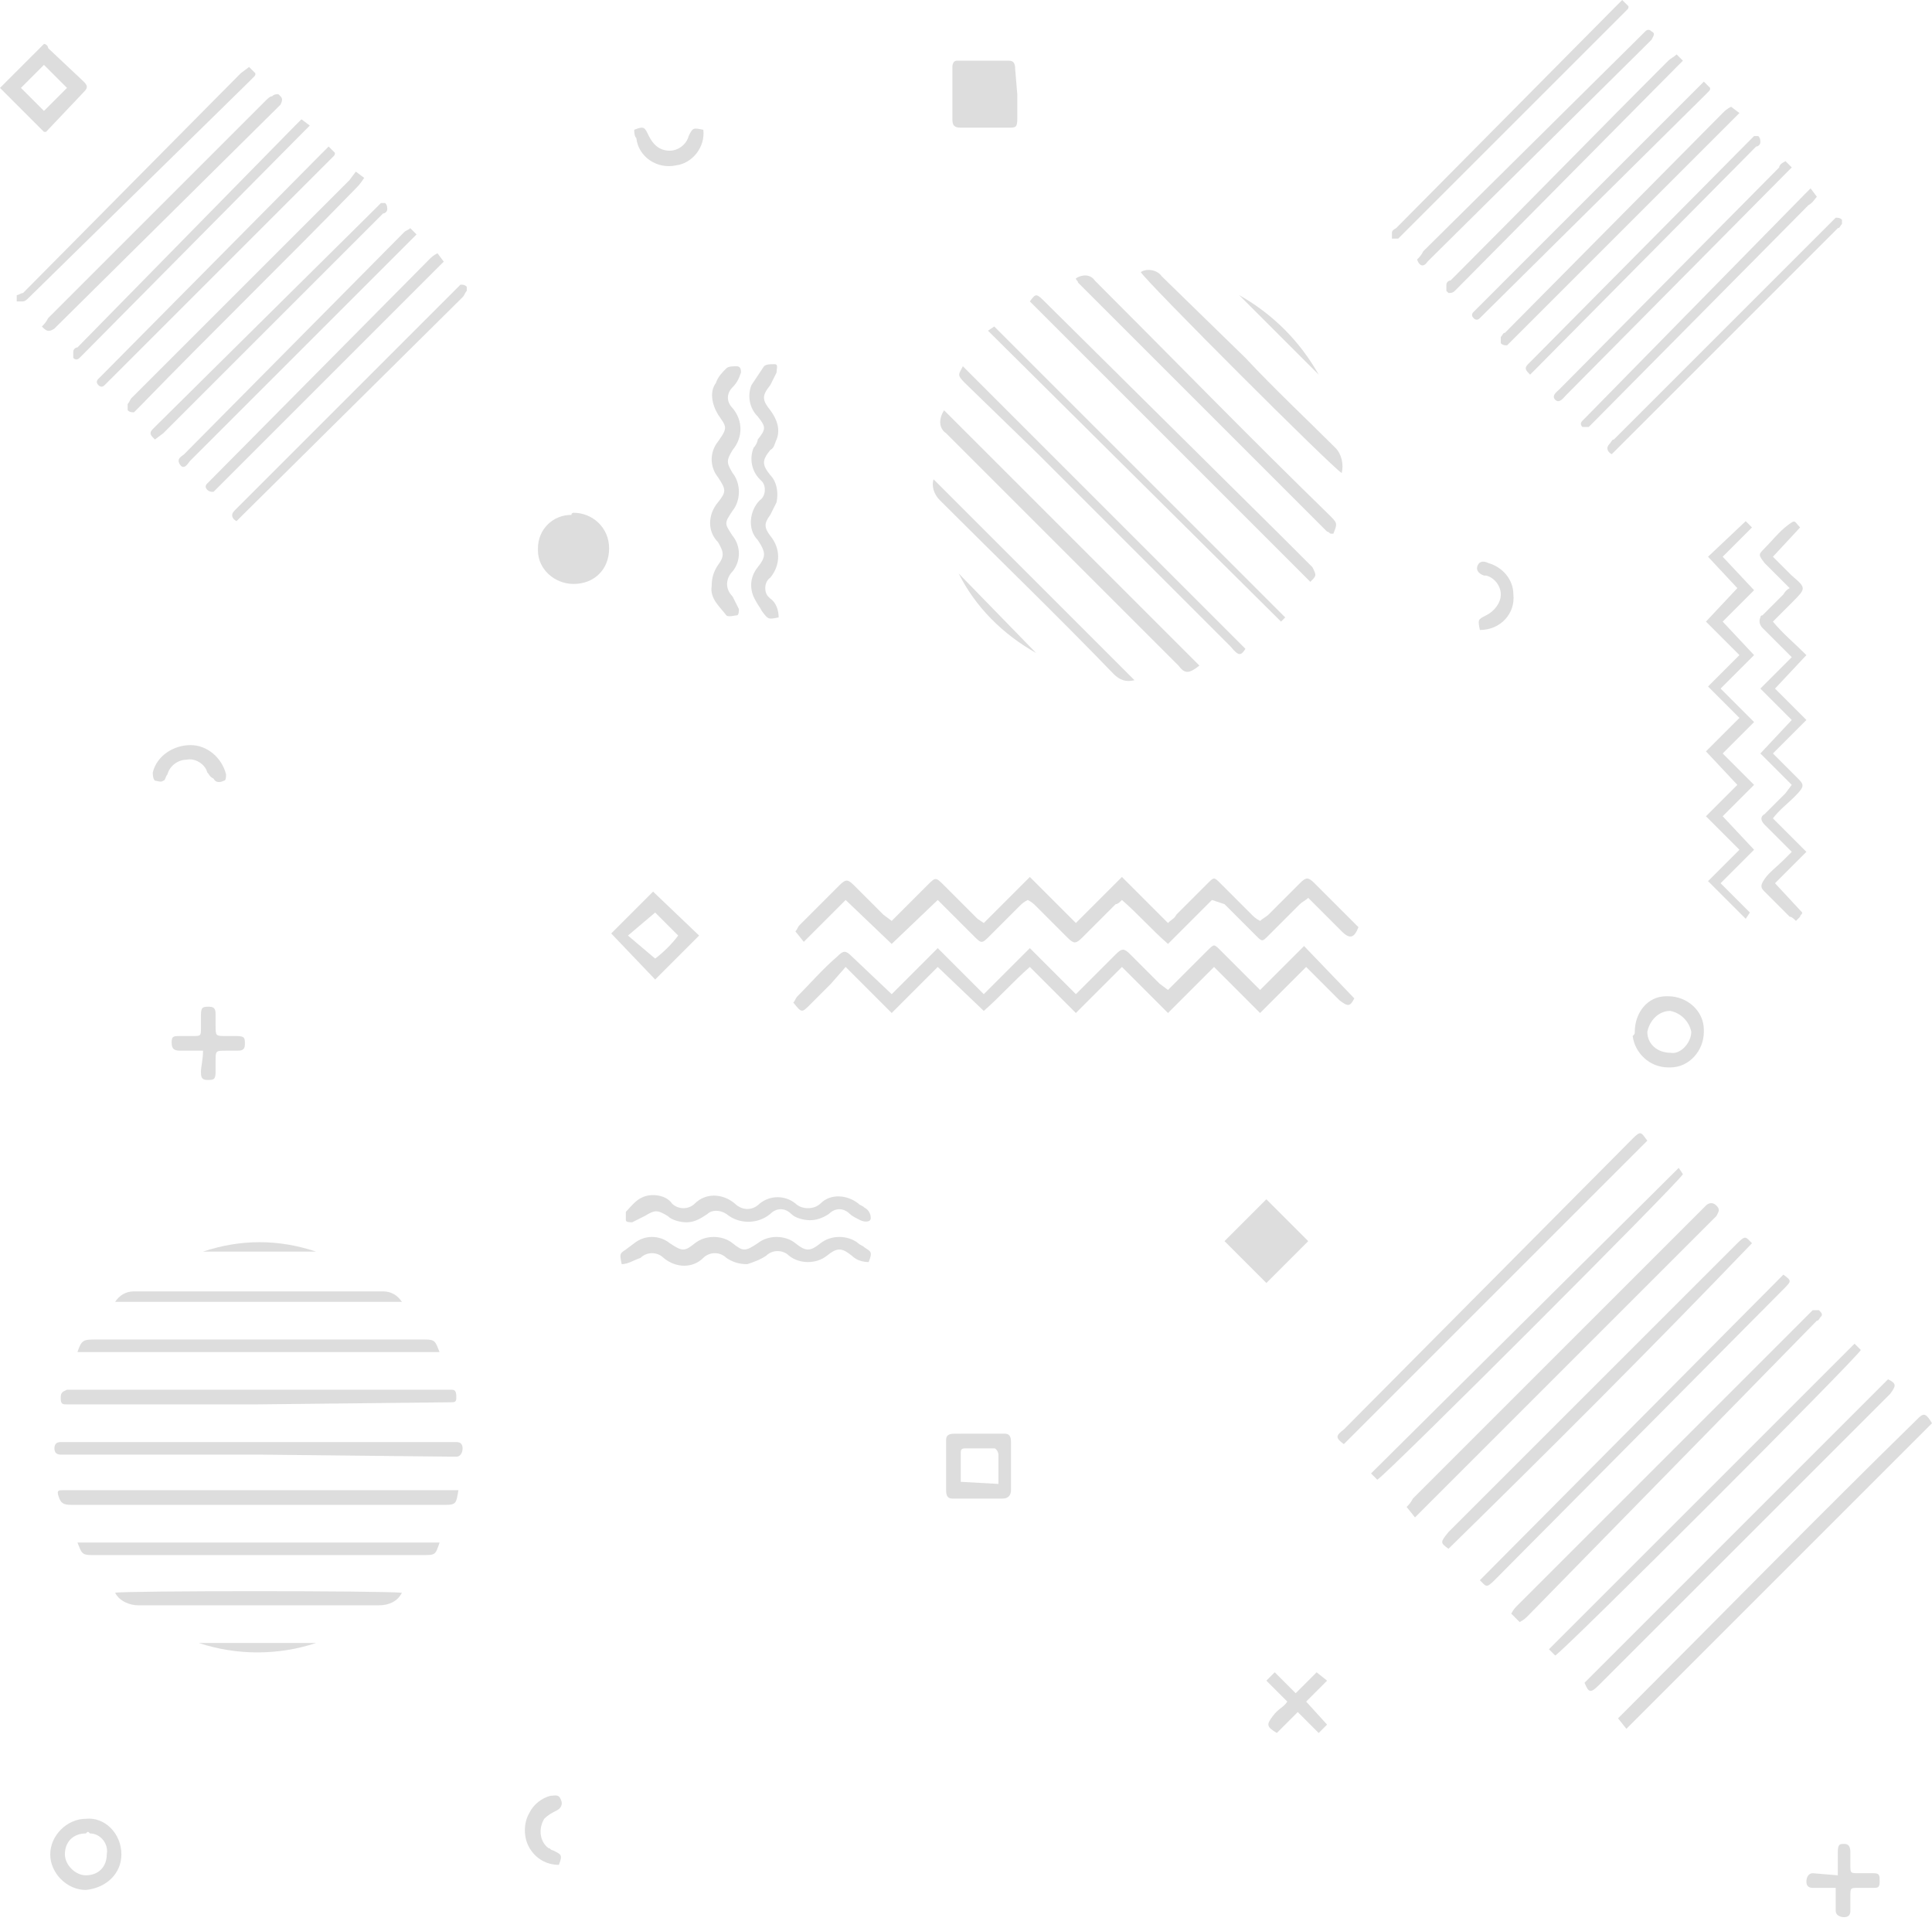 <?xml version="1.0" encoding="utf-8"?>
<!-- Generator: Adobe Illustrator 26.3.1, SVG Export Plug-In . SVG Version: 6.00 Build 0)  -->
<svg version="1.1" id="Capa_1" xmlns="http://www.w3.org/2000/svg" xmlns:xlink="http://www.w3.org/1999/xlink" x="0px" y="0px"
	 viewBox="0 0 92.3 91.8" style="enable-background:new 0 0 92.3 91.8;" xml:space="preserve">
<style type="text/css">
	.st0{opacity:0.15;}
	.st1{fill:#1D1D1B;}
</style>
<g id="Capa_2_00000021101230524310196540000015233429004996453823_" class="st0">
	<g id="Capa_1-2">
		<g>
			<path class="st1" d="M42.6,47.5l2.2-2.2l2.2,2.2l2.2-2.2l2.2,2.2l1.2-1.2l0.7-0.7c0.3-0.3,0.4-0.3,0.7,0s1,1,1.4,1.4l0.4,0.3
				l0.4-0.4l1.5-1.5c0.3-0.3,0.3-0.3,0.6,0c0.5,0.5,1,1,1.5,1.5l0.4,0.4l2.1-2.1l2.4,2.5c-0.2,0.4-0.3,0.4-0.7,0.1l-1.2-1.2
				l-0.4-0.4l-2.2,2.2L58,46.2l-2.2,2.2l-2.2-2.2l-2.2,2.2l-2.2-2.2c-0.8,0.7-1.4,1.4-2.2,2.1l-2.2-2.1l-2.2,2.2l-2.2-2.2L39.7,47
				c-0.3,0.3-0.6,0.6-1,1s-0.4,0.4-0.8-0.1c0.1-0.1,0.1-0.2,0.2-0.3c0.6-0.6,1.2-1.3,1.9-1.9c0.3-0.3,0.4-0.3,0.7,0L42.6,47.5z"/>
			<path class="st1" d="M38.4,45L38,44.5c0.1-0.1,0.1-0.2,0.2-0.3c0.6-0.6,1.2-1.2,1.9-1.9c0.3-0.3,0.4-0.3,0.7,0s1,1,1.4,1.4
				l0.4,0.3c0.1-0.1,0.2-0.2,0.3-0.3l1.4-1.4c0.4-0.4,0.4-0.4,0.8,0l1.6,1.6l0.3,0.2l2.2-2.2l2.2,2.2l2.2-2.2l2.2,2.2
				c0.2-0.2,0.3-0.2,0.4-0.4l1.5-1.5c0.3-0.3,0.3-0.3,0.6,0c0.5,0.5,1,1,1.5,1.5c0.1,0.1,0.2,0.2,0.4,0.3c0.1-0.1,0.3-0.2,0.4-0.3
				l1.5-1.5c0.3-0.3,0.4-0.3,0.7,0l2.1,2.1c-0.2,0.5-0.4,0.6-0.8,0.2s-0.8-0.8-1.2-1.2l-0.4-0.4c-0.1,0.1-0.3,0.2-0.4,0.3
				c-0.5,0.5-1,1-1.5,1.5c-0.3,0.3-0.3,0.3-0.6,0l-1.5-1.5L57.9,43l-2.1,2.1c-0.8-0.7-1.4-1.4-2.2-2.1c-0.1,0.1-0.2,0.2-0.3,0.2
				l-1.6,1.6c-0.3,0.3-0.4,0.3-0.7,0c-0.5-0.5-1-1-1.5-1.5c-0.1-0.1-0.2-0.2-0.4-0.3c-0.2,0.1-0.3,0.2-0.4,0.3l-1.4,1.4
				c-0.4,0.4-0.4,0.4-0.8,0l-1.4-1.4L44.8,43l-2.2,2.1L40.4,43L38.4,45z"/>
			<path class="st1" d="M85.5,28.1l-1.2-1.2c-0.3-0.4-0.3-0.4,0-0.7s0.7-0.8,1.1-1.1s0.3-0.2,0.6,0.1l-1.3,1.4l0.9,0.9
				c0.7,0.6,0.7,0.6,0,1.3c-0.3,0.3-0.6,0.6-0.9,0.9c0.5,0.6,1,1,1.6,1.6l-1.5,1.6l1.5,1.5L84.7,36l1,1c0.5,0.5,0.6,0.5,0,1.1
				c-0.3,0.3-0.7,0.6-1,1l1.6,1.6l-1.5,1.5l1.3,1.4c0,0.1-0.1,0.1-0.1,0.2c-0.1,0.1-0.1,0.1-0.2,0.2c-0.1-0.1-0.2-0.2-0.3-0.2
				l-1.2-1.2c-0.2-0.2-0.2-0.3,0-0.6s0.6-0.6,0.9-0.9l0.4-0.4l-1-1l-0.3-0.3c-0.2-0.2-0.2-0.4,0-0.5c0.3-0.3,0.6-0.6,1-1l0.3-0.4
				L84.1,36l1.5-1.6l-1.5-1.5l1.5-1.5l-1-1L84.2,30c-0.1-0.1-0.2-0.3-0.1-0.5c0,0,0-0.1,0.1-0.1l1-1C85.2,28.4,85.3,28.2,85.5,28.1z
				"/>
			<path class="st1" d="M75.7,80.4l14.5-14.5c0.4,0.2,0.4,0.3,0.1,0.7L76.4,80.5C76,80.9,75.9,80.9,75.7,80.4z"/>
			<path class="st1" d="M85.2,60.9c0.4,0.3,0.4,0.3,0,0.7L71.4,75.5c-0.4,0.4-0.4,0.3-0.7,0L85.2,60.9z"/>
			<path class="st1" d="M64.2,69c-0.4-0.3-0.4-0.4,0-0.7L78,54.4c0.4-0.4,0.4-0.3,0.7,0.1L64.2,69z"/>
			<path class="st1" d="M69.2,74c-0.4-0.3-0.4-0.3,0-0.8l12-12l1.8-1.8c0.4-0.4,0.4-0.3,0.7,0C79,64.3,74.1,69.2,69.2,74z"/>
			<path class="st1" d="M83.1,40.6L81.5,39l1.5-1.5l-1.5-1.6l1.6-1.6l-1.5-1.5l1.5-1.5l-1.6-1.6l1.5-1.6l-1.4-1.5l1.8-1.7l0.3,0.3
				l-1.4,1.4l1.5,1.6l-1.5,1.5l1.5,1.6l-1.6,1.6l1.6,1.6L82.3,36l1.5,1.5L82.3,39l1.5,1.6l-1.6,1.6l1.4,1.4l-0.2,0.3l-1.8-1.8
				L83.1,40.6z"/>
			<path class="st1" d="M12.4,69.5H2.9c-0.2,0-0.3-0.1-0.3-0.3s0.1-0.3,0.3-0.3h18.9c0.2,0,0.3,0.1,0.3,0.3s-0.1,0.4-0.3,0.4
				L12.4,69.5L12.4,69.5z"/>
			<path class="st1" d="M21.9,71.2c-0.1,0.6-0.1,0.7-0.6,0.7H3.4c-0.4,0-0.5-0.1-0.6-0.4s0-0.3,0.2-0.3h0.4c5.9,0,11.9,0,17.8,0
				L21.9,71.2z"/>
			<path class="st1" d="M12.3,67.1H3.2c-0.2,0-0.3,0-0.3-0.3s0.1-0.3,0.3-0.4c0.1,0,0.3,0,0.4,0h17.6c0.1,0,0.3,0,0.4,0
				c0.2,0,0.2,0.2,0.2,0.4S21.7,67,21.5,67L12.3,67.1L12.3,67.1z"/>
			<path class="st1" d="M77.7,82.6l-0.4-0.5c0.1-0.1,0.2-0.2,0.3-0.3c4.6-4.6,9.2-9.3,13.9-13.9l0.1-0.1c0.3-0.3,0.4-0.3,0.7,0.2
				L77.7,82.6z"/>
			<path class="st1" d="M74.3,79.1L74,78.8l14.6-14.6l0.3,0.3C88.7,64.9,74.8,78.8,74.3,79.1z"/>
			<path class="st1" d="M80.2,55.8l0.2,0.3c-0.2,0.4-14.1,14.3-14.6,14.6l-0.3-0.3L80.2,55.8z"/>
			<path class="st1" d="M67.6,72.5L67.2,72c0.1-0.1,0.2-0.2,0.3-0.4c4.6-4.6,9.2-9.2,13.8-13.8l0.2-0.2c0.1-0.1,0.3-0.2,0.5,0
				s0.1,0.3,0,0.5l-0.1,0.1L68,72.1C67.9,72.2,67.8,72.3,67.6,72.5z"/>
			<path class="st1" d="M72.6,77.5l-0.4-0.4c0.1-0.2,0.2-0.3,0.3-0.4l13.9-13.9c0.1-0.1,0.2-0.2,0.2-0.2c0.1,0,0.2,0,0.3,0
				c0.1,0.1,0.2,0.2,0.1,0.3l0,0c-0.1,0.1-0.1,0.2-0.2,0.2L73,77.2C72.9,77.3,72.8,77.4,72.6,77.5z"/>
			<path class="st1" d="M61.4,29.5l-0.2,0.2l-14-13.9l0.3-0.2L61.4,29.5z"/>
			<path class="st1" d="M46,17.5L59.5,31c-0.2,0.3-0.3,0.4-0.7-0.1l-9.2-9.2l-3.5-3.4C45.7,17.9,45.8,17.9,46,17.5z"/>
			<path class="st1" d="M62.6,27.8L49.2,14.4c0.3-0.4,0.3-0.4,0.8,0.1l11.2,11.1c0.5,0.5,1,1,1.5,1.5C62.9,27.5,62.9,27.5,62.6,27.8
				z"/>
			<path class="st1" d="M45.1,19.6l12.2,12.2c-0.5,0.4-0.7,0.4-1,0c-1.1-1.1-2.2-2.2-3.3-3.3c-2.6-2.6-5.2-5.2-7.8-7.8
				C44.9,20.5,44.8,20.1,45.1,19.6C45,19.7,45.1,19.7,45.1,19.6z"/>
			<path class="st1" d="M3.7,64.6C3.9,64,4,64,4.6,64h15.7c0.5,0,0.5,0.1,0.7,0.6c-0.2,0-0.4,0-0.5,0h-16H3.7z"/>
			<path class="st1" d="M21,73.7c-0.2,0.6-0.2,0.6-0.8,0.6H4.4c-0.5,0-0.5-0.1-0.7-0.6c0.2,0,0.4,0,0.5,0h16H21z"/>
			<path class="st1" d="M51.4,13.3c0.3-0.2,0.7-0.2,0.9,0.1l0,0c3.7,3.7,7.4,7.5,11.2,11.2c0.4,0.4,0.4,0.4,0.2,0.9h-0.1
				c-0.1,0-0.1-0.1-0.2-0.1L51.5,13.5C51.5,13.4,51.4,13.4,51.4,13.3z"/>
			<path class="st1" d="M48.6,4.5c0,0.4,0,0.8,0,1.2s-0.1,0.4-0.4,0.4h-2.3c-0.3,0-0.4-0.1-0.4-0.4c0-0.8,0-1.6,0-2.5
				c0-0.2,0.1-0.3,0.2-0.3h0.1c0.8,0,1.6,0,2.4,0c0.2,0,0.3,0.1,0.3,0.4L48.6,4.5z"/>
			<path class="st1" d="M62.5,59.3l-2,2l-2-2l2-2L62.5,59.3z"/>
			<path class="st1" d="M37.2,29.5c-0.5,0.1-0.5,0.1-0.8-0.3c-0.1-0.2-0.2-0.3-0.3-0.5c-0.3-0.5-0.3-1.1,0.1-1.6
				c0.4-0.5,0.4-0.7,0-1.3c-0.5-0.5-0.4-1.4,0.1-1.9c0.3-0.2,0.3-0.7,0.1-0.9c0,0,0,0-0.1-0.1c-0.4-0.4-0.5-1-0.3-1.5
				c0.1-0.1,0.2-0.3,0.2-0.4c0.4-0.5,0.4-0.6,0-1.1c-0.4-0.4-0.5-1-0.3-1.5c0.2-0.3,0.4-0.6,0.6-0.9c0.1-0.1,0.3-0.1,0.5-0.1
				s0.1,0.2,0.1,0.4c-0.1,0.2-0.2,0.4-0.3,0.6c-0.4,0.5-0.4,0.7,0,1.2c0.3,0.4,0.5,0.9,0.3,1.4c-0.1,0.2-0.1,0.4-0.3,0.5
				c-0.4,0.5-0.4,0.7,0,1.2c0.3,0.3,0.4,0.8,0.3,1.3c-0.1,0.2-0.2,0.4-0.3,0.6c-0.3,0.4-0.3,0.6,0,1c0.5,0.6,0.5,1.4,0,2
				c-0.3,0.2-0.3,0.7-0.1,0.9c0,0,0,0,0.1,0.1C37.1,28.8,37.2,29.2,37.2,29.5z"/>
			<path class="st1" d="M34,28c0-0.4,0.1-0.7,0.3-1c0.3-0.4,0.3-0.6,0-1.1c-0.5-0.5-0.5-1.3,0-1.9c0.4-0.5,0.4-0.6,0-1.2
				c-0.4-0.5-0.4-1.2,0-1.7c0.5-0.7,0.4-0.7,0-1.3c-0.3-0.5-0.4-1.1-0.1-1.5c0.1-0.3,0.3-0.5,0.5-0.7c0.1-0.1,0.3-0.1,0.5-0.1
				s0.2,0.2,0.2,0.3c-0.1,0.3-0.2,0.5-0.4,0.7c-0.3,0.3-0.3,0.7,0,1c0.5,0.6,0.5,1.4,0,2c-0.3,0.5-0.3,0.6,0,1.1
				c0.4,0.5,0.4,1.3,0,1.8c-0.4,0.6-0.4,0.6,0,1.2c0.4,0.5,0.4,1.2,0,1.7c-0.3,0.3-0.4,0.8,0,1.2l0,0c0.1,0.2,0.2,0.4,0.3,0.6
				c0,0.1,0,0.3-0.1,0.3s-0.4,0.1-0.5,0C34.4,29,33.9,28.6,34,28z"/>
			<path class="st1" d="M29.7,60.4c-0.1-0.5-0.1-0.5,0.2-0.7l0.4-0.3c0.5-0.4,1.2-0.4,1.7,0c0.6,0.4,0.7,0.4,1.2,0s1.3-0.4,1.8,0
				s0.6,0.4,1.2,0c0.5-0.4,1.3-0.4,1.8,0s0.7,0.4,1.2,0s1.3-0.4,1.8,0c0.1,0.1,0.2,0.1,0.3,0.2c0.3,0.2,0.4,0.2,0.2,0.7
				c-0.3,0-0.6-0.1-0.8-0.3c-0.5-0.4-0.7-0.4-1.2,0s-1.3,0.4-1.8,0c-0.3-0.3-0.8-0.3-1.1,0c-0.3,0.2-0.6,0.3-0.9,0.4
				c-0.4,0-0.7-0.1-1-0.3c-0.3-0.3-0.8-0.3-1.1,0c-0.5,0.5-1.3,0.5-1.9,0c-0.3-0.3-0.8-0.3-1.1,0l0,0C30.3,60.2,30,60.4,29.7,60.4z"
				/>
			<path class="st1" d="M64.1,22.6c-0.4-0.2-9.4-9.2-9.6-9.6c0.3-0.2,0.8-0.1,1,0.2l4,3.9c1.4,1.5,2.9,2.9,4.3,4.3
				C64.1,21.7,64.2,22.2,64.1,22.6z"/>
			<path class="st1" d="M31.2,57.1c0.3,0,0.7,0.1,0.9,0.4c0.3,0.3,0.8,0.3,1.1,0c0.5-0.5,1.3-0.5,1.9,0c0.3,0.3,0.8,0.4,1.2,0l0,0
				c0.5-0.4,1.2-0.4,1.7,0c0.3,0.3,0.9,0.3,1.2,0c0.5-0.5,1.3-0.4,1.8,0c0.1,0.1,0.2,0.1,0.3,0.2c0.2,0.1,0.3,0.3,0.3,0.5
				s-0.3,0.2-0.5,0.1c-0.2-0.1-0.4-0.2-0.5-0.3c-0.3-0.3-0.7-0.3-1,0l0,0c-0.3,0.2-0.6,0.3-0.9,0.3c-0.3,0-0.7-0.1-0.9-0.3
				c-0.3-0.3-0.7-0.3-1,0l0,0c-0.6,0.5-1.5,0.5-2.1,0c-0.3-0.2-0.7-0.2-0.9,0c-0.3,0.2-0.6,0.4-1,0.4c-0.3,0-0.7-0.1-0.9-0.3
				c-0.5-0.3-0.6-0.3-1.1,0c-0.2,0.1-0.4,0.2-0.6,0.3c-0.1,0-0.3,0-0.3-0.1s0-0.4,0-0.4C30.2,57.6,30.5,57.1,31.2,57.1L31.2,57.1z"
				/>
			<path class="st1" d="M27.4,24.5c0.9,0,1.7,0.7,1.7,1.7s-0.7,1.7-1.7,1.7c-0.9,0-1.7-0.7-1.7-1.6c0,0,0,0,0-0.1
				c0-0.9,0.7-1.6,1.6-1.6C27.3,24.5,27.4,24.5,27.4,24.5z"/>
			<path class="st1" d="M19.2,76.1c-0.2,0.4-0.6,0.6-1.1,0.6c-3.8,0-7.6,0-11.5,0c-0.4,0-0.9-0.2-1.1-0.6C5.9,76,18.3,76,19.2,76.1z
				"/>
			<path class="st1" d="M20.9,12.1l0.3,0.4l-0.4,0.4L10.5,23.2c-0.1,0.1-0.2,0.2-0.3,0.3c-0.1,0-0.2,0-0.3-0.1s-0.1-0.2,0-0.3
				l0.2-0.2l10.4-10.5C20.6,12.3,20.7,12.2,20.9,12.1z"/>
			<path class="st1" d="M17,8.2l0.4,0.3C17.2,8.8,17.1,8.9,17,9c-3.4,3.5-6.9,6.9-10.3,10.4c-0.1,0.1-0.2,0.2-0.3,0.3
				c-0.1,0-0.2,0-0.3-0.1c0,0,0-0.2,0-0.3c0.1-0.1,0.1-0.2,0.2-0.3c3.5-3.5,6.9-6.9,10.4-10.4L17,8.2z"/>
			<path class="st1" d="M14.4,5.7L14.8,6c-0.1,0.1-0.2,0.2-0.3,0.3L4,16.9l-0.2,0.2c-0.1,0.1-0.2,0.1-0.3,0c0-0.1,0-0.2,0-0.3
				c0-0.1,0.1-0.2,0.2-0.2L14.1,6L14.4,5.7z"/>
			<path class="st1" d="M44.6,22.9l9.6,9.6c-0.4,0.1-0.7,0-1-0.3c-2.7-2.8-5.5-5.5-8.3-8.3C44.6,23.6,44.5,23.2,44.6,22.9z"/>
			<path class="st1" d="M19.2,62.2H5.5c0.2-0.3,0.5-0.5,0.9-0.5h11.9C18.7,61.7,19,61.9,19.2,62.2z"/>
			<path class="st1" d="M19.6,10.9l0.3,0.3c-0.1,0.1-0.2,0.2-0.3,0.3c-3.5,3.5-7,7-10.5,10.5c-0.1,0.1-0.3,0.5-0.5,0.2
				s0.1-0.4,0.2-0.5l10.5-10.6C19.4,11,19.5,11,19.6,10.9z"/>
			<path class="st1" d="M11.9,3.2l0.3,0.3c0,0.1,0,0.1-0.1,0.2C12,3.8,11.9,3.9,11.8,4L1.4,14.2c-0.1,0.1-0.2,0.2-0.3,0.2
				s-0.2,0-0.3,0c0-0.1,0-0.2,0-0.3C0.9,14.1,1,14,1.1,14L11.5,3.5L11.9,3.2z"/>
			<path class="st1" d="M15.7,7L16,7.3c0,0.1,0,0.1-0.1,0.2l-0.3,0.3L5.3,18.1L5,18.4c-0.1,0.1-0.2,0.1-0.3,0l0,0
				c-0.1-0.1-0.1-0.2,0-0.3l0,0l0.2-0.2L15.4,7.3L15.7,7z"/>
			<path class="st1" d="M7.4,21c-0.2-0.2-0.3-0.3-0.1-0.5l0.2-0.2L17.9,10c0.1-0.1,0.2-0.2,0.3-0.3c0.1,0,0.2,0,0.2,0
				c0.1,0.1,0.1,0.2,0.1,0.3s-0.1,0.2-0.2,0.2L7.8,20.7L7.4,21z"/>
			<path class="st1" d="M2,15.6c0.1-0.1,0.2-0.2,0.3-0.4L12.7,4.8c0.1-0.1,0.2-0.2,0.3-0.2c0.1-0.1,0.2-0.1,0.3-0.1c0,0,0,0,0.1,0.1
				s0.1,0.2,0,0.4l-0.2,0.2L2.8,15.5c-0.1,0.1-0.2,0.2-0.2,0.2C2.3,15.9,2.2,15.8,2,15.6z"/>
			<path class="st1" d="M11.3,24.9c-0.2-0.1-0.3-0.3-0.1-0.5l0.2-0.2l10.3-10.3c0.1-0.1,0.2-0.2,0.3-0.3c0.1,0,0.2,0,0.3,0.1
				c0,0.1,0,0.2,0,0.2c-0.1,0.1-0.1,0.2-0.2,0.3L11.6,24.6C11.5,24.7,11.4,24.8,11.3,24.9z"/>
			<path class="st1" d="M86.5,9l0.3,0.4c-0.1,0.1-0.2,0.3-0.4,0.4L76.2,20.1c-0.1,0.1-0.2,0.2-0.3,0.3c-0.1,0-0.2,0-0.3,0
				c-0.1-0.1-0.1-0.2,0-0.3l0.2-0.2L86.2,9.3L86.5,9z"/>
			<path class="st1" d="M82.7,5.1l0.4,0.3c-0.2,0.2-0.3,0.3-0.4,0.4L72.3,16.2c-0.1,0.1-0.2,0.2-0.3,0.3c-0.1,0-0.2,0-0.3-0.1
				c0-0.1,0-0.2,0-0.3c0.1-0.1,0.1-0.2,0.2-0.2L82.3,5.4C82.4,5.3,82.5,5.2,82.7,5.1z"/>
			<path class="st1" d="M80.1,2.6l0.3,0.3c-0.1,0.1-0.2,0.2-0.3,0.3L69.7,13.7l-0.2,0.2C69.4,14,69.3,14,69.2,14c0,0,0,0-0.1-0.1
				c0-0.1,0-0.2,0-0.3s0.1-0.2,0.2-0.2c3.5-3.5,6.9-7,10.4-10.5C79.8,2.8,80,2.7,80.1,2.6z"/>
			<path class="st1" d="M85.3,7.7L85.6,8c-0.1,0.1-0.2,0.2-0.3,0.3L74.8,18.9c-0.1,0.1-0.3,0.4-0.5,0.2s0.1-0.4,0.2-0.5L85,8
				C85,7.9,85.1,7.8,85.3,7.7z"/>
			<path class="st1" d="M77.5,0l0.3,0.3c0,0.1,0,0.1-0.1,0.2s-0.2,0.2-0.3,0.3L67.1,11.1c-0.1,0.1-0.2,0.2-0.3,0.3
				c-0.1,0-0.2,0-0.3,0c0-0.1,0-0.2,0-0.3s0.2-0.2,0.2-0.2L77.2,0.3L77.5,0z"/>
			<path class="st1" d="M81.4,3.9l0.3,0.3c0,0.1,0,0.1-0.1,0.2l-0.3,0.3L71,14.9l-0.3,0.3c-0.1,0.1-0.2,0.1-0.3,0l0,0
				c-0.1-0.1-0.1-0.2,0-0.3l0,0l0.2-0.2L81.1,4.2L81.4,3.9z"/>
			<path class="st1" d="M73.1,17.9c-0.2-0.2-0.3-0.3-0.1-0.5l0.2-0.2L83.5,6.8c0.1-0.1,0.2-0.2,0.3-0.3c0.1,0,0.2,0,0.2,0
				c0.1,0.1,0.1,0.2,0.1,0.3C84.1,6.9,84,7,83.9,7L73.4,17.6C73.3,17.7,73.2,17.8,73.1,17.9z"/>
			<path class="st1" d="M67.7,12.4c0.1-0.1,0.2-0.2,0.3-0.4L78.4,1.7l0.2-0.2c0.1-0.1,0.2-0.1,0.3,0l0,0c0.2,0.1,0.1,0.2,0,0.4
				L78.8,2L68.4,12.3l-0.2,0.2C68,12.8,67.8,12.7,67.7,12.4z"/>
			<path class="st1" d="M77,21.7c-0.2-0.1-0.3-0.3-0.1-0.5C77,21.1,77,21,77.1,21l10.3-10.3c0.1-0.1,0.2-0.2,0.3-0.3
				c0.1,0,0.2,0,0.3,0.1c0,0.1,0,0.2,0,0.2c-0.1,0.1-0.1,0.2-0.2,0.2L77.3,21.4L77,21.7z"/>
			<path class="st1" d="M0,4.2l2.1-2.1c0.1,0,0.2,0.1,0.2,0.2L4,3.9c0.2,0.2,0.2,0.3,0,0.5L2.2,6.3H2.1L0,4.2z M2.1,3.1L1,4.2
				l1.1,1.1l1.1-1.1L2.1,3.1z"/>
			<path class="st1" d="M31.3,46.8l-2.1-2.2l2-2l2.2,2.1C32.7,45.4,32,46.1,31.3,46.8z M31.3,45.8c0.4-0.3,0.8-0.7,1.1-1.1l-1.1-1.1
				L30,44.7L31.3,45.8z"/>
			<path class="st1" d="M48.3,70c0,0.4,0,0.8,0,1.2c0,0.2-0.1,0.4-0.4,0.4c-0.8,0-1.6,0-2.4,0c-0.2,0-0.3-0.1-0.3-0.4
				c0-0.8,0-1.6,0-2.4c0-0.2,0.1-0.3,0.4-0.3H48c0.2,0,0.3,0.1,0.3,0.4S48.3,69.6,48.3,70z M47.7,70.9c0-0.5,0-1,0-1.4
				c0-0.1-0.1-0.3-0.2-0.3h-0.1h-1.2c-0.2,0-0.3,0-0.3,0.2c0,0.5,0,0.9,0,1.4L47.7,70.9z"/>
			<path class="st1" d="M5.8,88.6c0,0.9-0.7,1.6-1.7,1.7c-0.9,0-1.7-0.8-1.7-1.7c0-0.9,0.8-1.7,1.7-1.7C5,86.8,5.8,87.6,5.8,88.6
				C5.8,88.5,5.8,88.5,5.8,88.6z M4.1,87.6c-0.6,0-1,0.4-1,1c0,0.5,0.5,1,1,1c0.6,0,1-0.4,1-1c0.1-0.5-0.3-1-0.8-1
				C4.2,87.5,4.2,87.5,4.1,87.6L4.1,87.6z"/>
			<path class="st1" d="M78.1,49.3c0-0.9,0.6-1.7,1.5-1.7h0.1c0.9,0,1.7,0.7,1.7,1.6c0,0,0,0,0,0.1c0,0.9-0.7,1.7-1.6,1.7h-0.1
				c-0.9,0-1.6-0.7-1.7-1.5C78.1,49.4,78.1,49.4,78.1,49.3z M79.8,50.3c0.5,0.1,1-0.5,1-1c-0.1-0.5-0.5-0.9-1-1c-0.6,0-1,0.5-1.1,1
				C78.7,49.9,79.2,50.3,79.8,50.3L79.8,50.3L79.8,50.3z"/>
			<path class="st1" d="M9.7,50.2H8.6c-0.3,0-0.4-0.1-0.4-0.4s0.1-0.3,0.4-0.3s0.4,0,0.6,0c0.4,0,0.4,0,0.4-0.4c0-0.2,0-0.4,0-0.6
				c0-0.4,0.1-0.4,0.4-0.4s0.3,0.2,0.3,0.4V49c0,0.5,0,0.5,0.5,0.5c0.2,0,0.4,0,0.5,0c0.4,0,0.4,0.1,0.4,0.4s-0.2,0.3-0.4,0.3h-0.5
				c-0.5,0-0.5,0-0.5,0.5v0.5c0,0.4-0.1,0.4-0.4,0.4s-0.3-0.2-0.3-0.4S9.7,50.6,9.7,50.2z"/>
			<path class="st1" d="M87.8,89.6c0-0.4,0-0.7,0-1.1s0.1-0.4,0.3-0.4s0.3,0.1,0.3,0.4s0,0.4,0,0.6c0,0.4,0,0.4,0.4,0.4h0.7
				c0.3,0,0.3,0.1,0.3,0.4s-0.1,0.3-0.3,0.3h-0.7c-0.4,0-0.4,0-0.4,0.4s0,0.5,0,0.7s-0.1,0.3-0.3,0.3s-0.4-0.1-0.4-0.3v-1.1h-1.1
				c-0.2,0-0.3-0.1-0.3-0.3s0.1-0.4,0.3-0.4L87.8,89.6L87.8,89.6z"/>
			<path class="st1" d="M62,81.8l-0.5,0.5L61,82.8c-0.5-0.3-0.5-0.4-0.2-0.8s0.5-0.4,0.7-0.7l-1-1l0.4-0.4l1,1l1-1l0.5,0.4l-1,1
				l1,1.1L63,82.8L62,81.8z"/>
			<path class="st1" d="M9.1,35.6c0.8,0,1.5,0.6,1.7,1.4c0,0.1,0,0.3-0.1,0.3c-0.2,0.1-0.4,0.1-0.5-0.1C10,37.1,10,37,9.9,36.9
				c-0.1-0.4-0.6-0.7-1-0.6c-0.4,0-0.8,0.3-0.9,0.7c-0.1,0.1-0.1,0.3-0.2,0.3c-0.1,0.1-0.3,0-0.4,0c-0.1-0.1-0.1-0.3-0.1-0.4
				C7.5,36.1,8.3,35.6,9.1,35.6z"/>
			<path class="st1" d="M70.7,30.1c-0.1-0.5-0.1-0.5,0.3-0.7s0.7-0.6,0.7-1s-0.3-0.8-0.7-0.9h-0.1c-0.3-0.1-0.4-0.3-0.3-0.5
				s0.3-0.2,0.5-0.1c0.7,0.2,1.2,0.8,1.2,1.5C72.4,29.3,71.7,30.1,70.7,30.1C70.8,30.1,70.7,30.1,70.7,30.1z"/>
			<path class="st1" d="M30.3,6.2C30.8,6,30.8,6.1,31,6.5s0.5,0.7,1,0.7c0.4,0,0.8-0.3,0.9-0.7c0.2-0.4,0.2-0.4,0.7-0.3
				c0.1,0.8-0.5,1.6-1.3,1.7c-0.9,0.2-1.8-0.4-1.9-1.3C30.3,6.5,30.3,6.3,30.3,6.2z"/>
			<path class="st1" d="M26.7,89.1c-0.6,0-1.1-0.3-1.4-0.8s-0.3-1.2,0-1.7c0.2-0.4,0.6-0.7,1-0.8c0.2,0,0.4-0.1,0.5,0.2
				c0.1,0.2,0,0.4-0.2,0.5l0,0c-0.2,0.1-0.4,0.2-0.6,0.4c-0.3,0.5-0.2,1.1,0.2,1.4c0.1,0,0.1,0.1,0.2,0.1
				C26.8,88.6,26.9,88.6,26.7,89.1z"/>
			<path class="st1" d="M49.5,31.2c-1.6-0.9-2.9-2.2-3.7-3.8L49.5,31.2z"/>
			<path class="st1" d="M15.1,78.5c-1.8,0.6-3.8,0.6-5.6,0H15.1z"/>
			<path class="st1" d="M59.2,14.1c1.6,0.9,2.9,2.2,3.8,3.8L59.2,14.1z"/>
			<path class="st1" d="M9.7,59.8c1.8-0.6,3.6-0.6,5.4,0H9.7z"/>
		</g>
	</g>
</g>
</svg>

